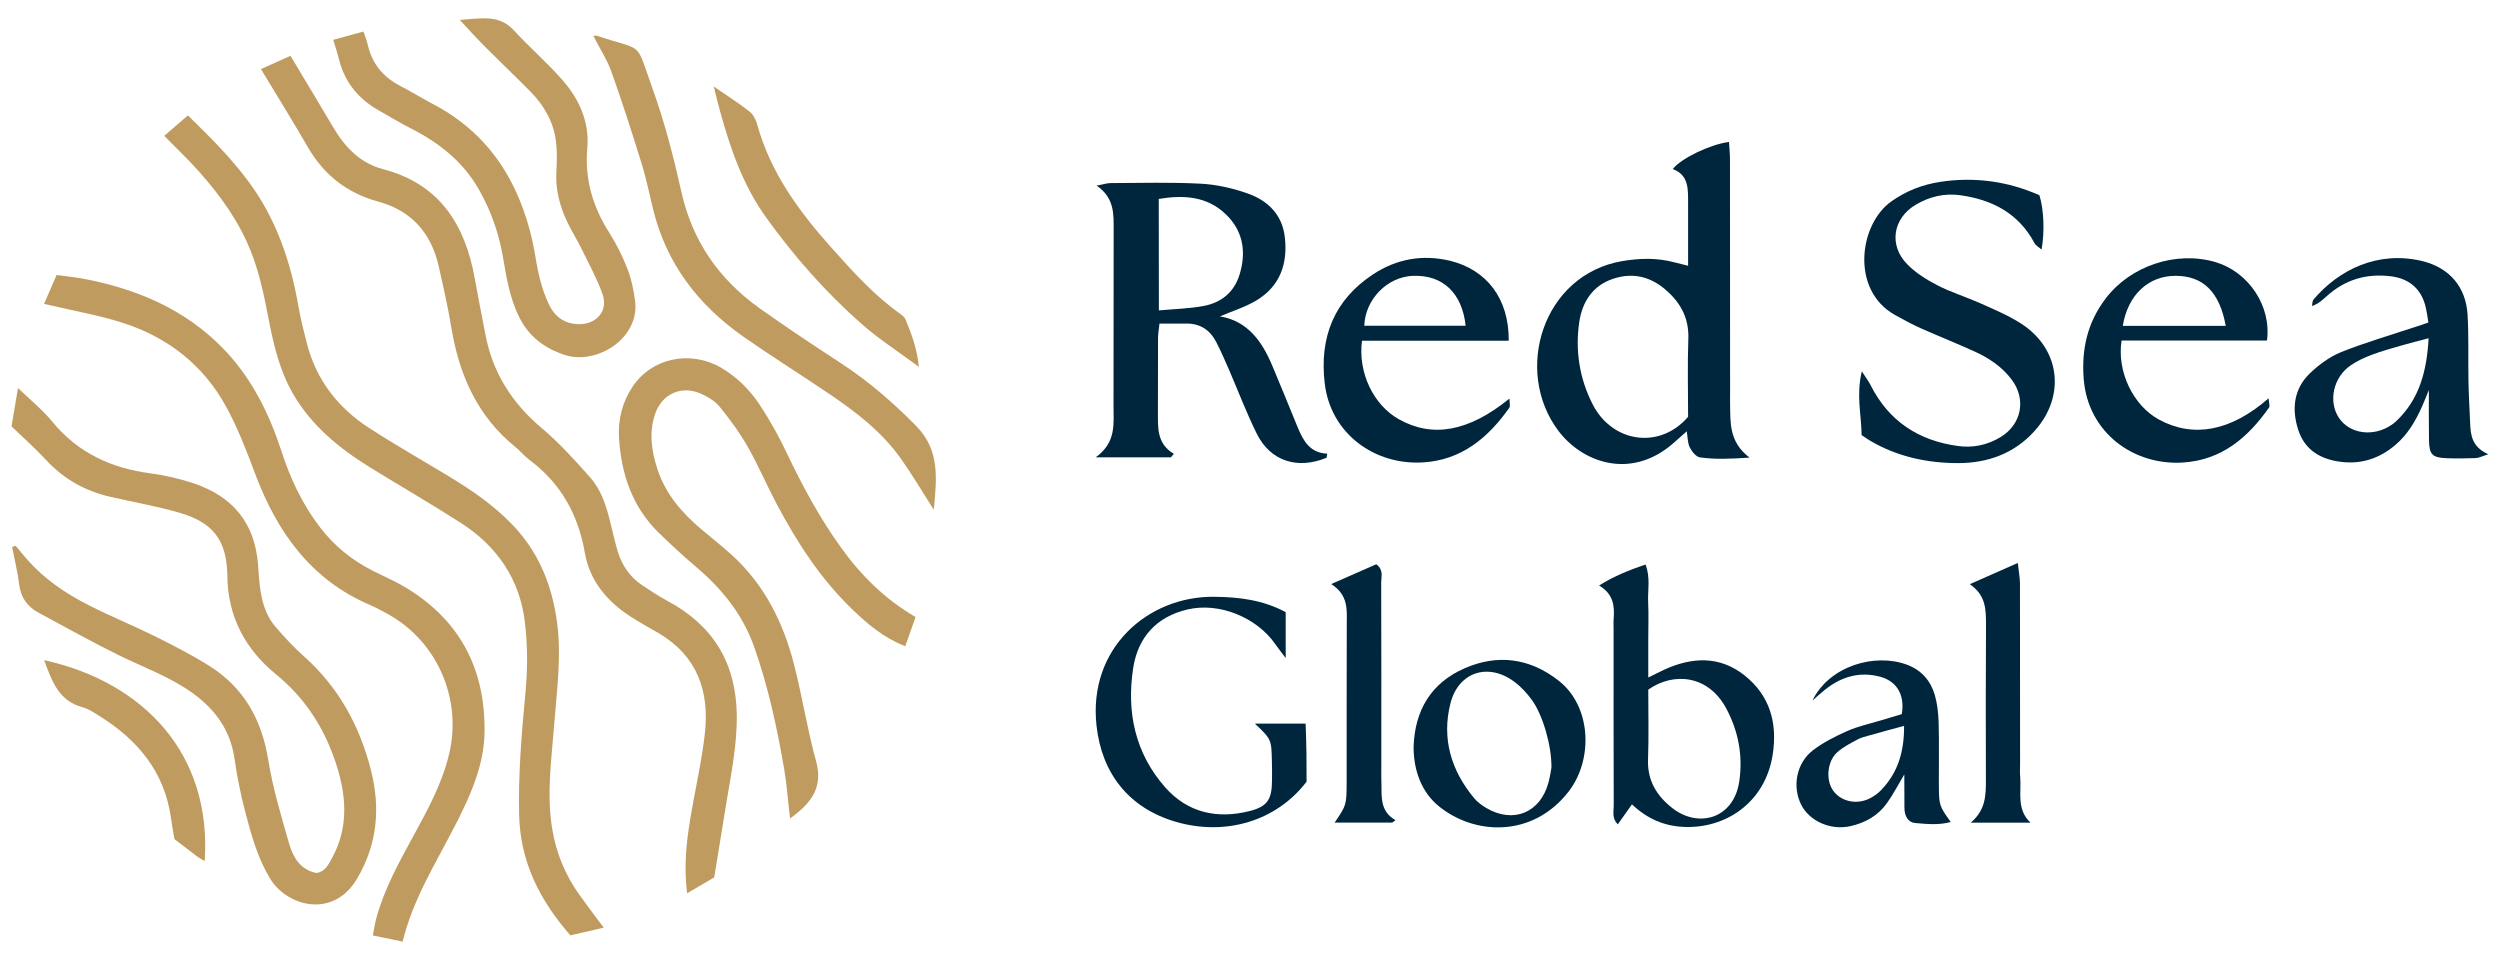 <?xml version="1.0" encoding="utf-8"?>
<!-- Generator: Adobe Illustrator 27.10.0, SVG Export Plug-In . SVG Version: 6.00 Build 0)  -->
<svg version="1.1" id="Layer_1" xmlns="http://www.w3.org/2000/svg" xmlns:xlink="http://www.w3.org/1999/xlink" x="0px" y="0px"
	 viewBox="0 0 208.37 80" style="enable-background:new 0 0 208.37 80;" xml:space="preserve">
<style type="text/css">
	.st0{fill:#BF9B5F;}
	.st1{fill:#00263E;}
</style>
<g>
	<g>
		<path class="st0" d="M1.3,45.49c0.33,0.38,0.64,0.78,0.97,1.15c1.42,1.62,3.18,2.81,5.08,3.78c1.8,0.92,3.69,1.69,5.5,2.58
			c1.56,0.78,3.12,1.57,4.58,2.49c2.89,1.81,4.39,4.49,4.93,7.86c0.38,2.36,1.08,4.67,1.74,6.97c0.33,1.14,0.94,2.19,2.28,2.44
			c0.72-0.11,0.99-0.69,1.28-1.22c1.33-2.39,1.24-4.91,0.5-7.4c-0.93-3.13-2.56-5.82-5.15-7.93c-2.56-2.09-4.02-4.8-4.06-8.2
			c-0.04-3-1.19-4.49-4.11-5.31c-1.85-0.52-3.76-0.86-5.63-1.29c-2.08-0.47-3.85-1.45-5.32-3.02c-0.93-1-1.95-1.91-2.93-2.85
			c0.18-1.07,0.34-2.02,0.54-3.2c1.08,1.04,2.08,1.85,2.87,2.82c2.13,2.59,4.9,3.86,8.16,4.29c1.2,0.16,2.41,0.44,3.57,0.82
			c3.27,1.09,5.15,3.29,5.41,6.82c0.13,1.82,0.2,3.71,1.49,5.2c0.74,0.85,1.51,1.69,2.35,2.43c2.88,2.57,4.63,5.78,5.57,9.48
			c0.8,3.15,0.53,6.14-1.13,8.99c-1.98,3.42-5.87,2.38-7.29,0.02c-1.04-1.73-1.56-3.63-2.06-5.54c-0.38-1.45-0.68-2.94-0.89-4.42
			c-0.34-2.36-1.58-4.09-3.45-5.45c-1.89-1.37-4.07-2.15-6.14-3.16c-2.28-1.12-4.5-2.36-6.74-3.57c-0.93-0.5-1.48-1.25-1.62-2.34
			c-0.13-1.06-0.39-2.1-0.59-3.15C1.14,45.56,1.22,45.52,1.3,45.49z"/>
		<path class="st0" d="M21.75,5.76c0.94-0.42,1.69-0.76,2.46-1.11c1.24,2.07,2.43,4.04,3.6,6.02c0.97,1.63,2.22,2.93,4.12,3.43
			c4.73,1.24,6.85,4.64,7.65,9.16c0.27,1.53,0.58,3.05,0.87,4.57c0.59,3.19,2.2,5.74,4.68,7.83c1.47,1.24,2.77,2.68,4.05,4.12
			c0.96,1.08,1.37,2.45,1.71,3.84c0.19,0.78,0.37,1.56,0.59,2.32c0.35,1.16,1,2.13,2.02,2.82c0.7,0.47,1.42,0.94,2.16,1.34
			c3.79,2.04,5.69,5.16,5.75,9.5c0.03,2.62-0.52,5.14-0.93,7.69c-0.3,1.86-0.6,3.71-0.95,5.84c-0.58,0.34-1.37,0.8-2.26,1.32
			c-0.29-2.28-0.05-4.33,0.29-6.37c0.39-2.32,0.93-4.62,1.19-6.95c0.39-3.48-0.62-6.44-3.81-8.33c-0.81-0.48-1.64-0.92-2.43-1.44
			c-1.94-1.26-3.36-2.98-3.76-5.26c-0.56-3.24-2.02-5.84-4.65-7.79c-0.41-0.31-0.74-0.73-1.14-1.05c-3.14-2.54-4.66-5.94-5.32-9.84
			c-0.29-1.76-0.68-3.5-1.08-5.25c-0.63-2.76-2.26-4.61-5.04-5.37c-2.58-0.7-4.52-2.21-5.87-4.55C24.44,10.15,23.14,8.07,21.75,5.76
			z"/>
		<path class="st0" d="M13.69,11.32c0.68-0.58,1.28-1.1,1.97-1.7c1.81,1.76,3.53,3.47,5,5.44c2.35,3.14,3.56,6.7,4.22,10.51
			c0.18,1.02,0.44,2.02,0.69,3.02c0.78,3.08,2.61,5.42,5.24,7.11c2.21,1.43,4.51,2.73,6.76,4.1c1.78,1.08,3.47,2.25,4.95,3.74
			c2.29,2.3,3.46,5.07,3.9,8.27c0.4,2.89-0.01,5.72-0.23,8.58c-0.22,2.9-0.65,5.79-0.16,8.73c0.34,2.01,1.08,3.79,2.24,5.43
			c0.63,0.88,1.28,1.74,2.05,2.77c-1.01,0.23-1.9,0.44-2.78,0.64c-2.58-2.95-4.18-6.16-4.27-10.02c-0.08-3.35,0.19-6.67,0.51-10.01
			c0.2-2.01,0.21-4.07-0.03-6.07c-0.42-3.57-2.32-6.34-5.33-8.27c-2.5-1.6-5.07-3.09-7.59-4.64c-2.55-1.58-4.84-3.45-6.38-6.08
			c-1.13-1.94-1.64-4.09-2.06-6.28c-0.43-2.22-0.88-4.43-1.85-6.5c-1.14-2.47-2.8-4.57-4.64-6.54
			C15.21,12.84,14.5,12.15,13.69,11.32z"/>
		<path class="st0" d="M33.56,78.48c-0.89-0.18-1.62-0.33-2.48-0.51c0.1-0.53,0.16-0.98,0.28-1.42c0.67-2.48,1.91-4.7,3.13-6.94
			c1.2-2.19,2.39-4.38,2.96-6.84c1.06-4.54-1.02-9.31-5.09-11.57c-0.5-0.27-0.99-0.55-1.51-0.77c-4.94-2.11-7.75-6.07-9.58-10.93
			c-0.72-1.93-1.47-3.88-2.47-5.69c-1.88-3.39-4.8-5.67-8.47-6.87c-1.91-0.63-3.91-0.97-5.88-1.44c-0.22-0.05-0.43-0.09-0.78-0.17
			c0.36-0.81,0.67-1.52,1.05-2.41c0.84,0.12,1.67,0.2,2.48,0.36c4.34,0.86,8.28,2.55,11.41,5.78c2.34,2.41,3.81,5.36,4.84,8.52
			c0.75,2.31,1.75,4.46,3.24,6.39c1.17,1.53,2.62,2.7,4.32,3.57c0.84,0.43,1.71,0.8,2.53,1.27c4.78,2.75,6.98,6.98,6.84,12.41
			c-0.05,1.93-0.67,3.79-1.47,5.57c-0.35,0.77-0.72,1.54-1.12,2.28C36.24,72.09,34.42,74.97,33.56,78.48z"/>
		<path class="st0" d="M65.85,68.22c-0.18-1.52-0.27-2.83-0.49-4.12c-0.6-3.48-1.34-6.92-2.53-10.26c-0.97-2.7-2.71-4.82-4.87-6.64
			c-1.04-0.88-2.04-1.81-3.02-2.76c-2.26-2.19-3.18-4.98-3.35-8.02c-0.08-1.45,0.28-2.91,1.12-4.17c1.58-2.4,4.78-3.1,7.38-1.61
			c1.33,0.77,2.4,1.85,3.24,3.11c0.85,1.29,1.61,2.66,2.27,4.06c1.3,2.73,2.73,5.38,4.5,7.83c1.66,2.32,3.66,4.3,6.21,5.79
			c-0.29,0.82-0.57,1.6-0.86,2.43c-1.79-0.7-3.12-1.83-4.37-3.03c-2.65-2.53-4.62-5.58-6.33-8.79c-0.84-1.58-1.54-3.24-2.42-4.79
			c-0.67-1.18-1.48-2.28-2.34-3.34c-0.4-0.49-1.01-0.85-1.6-1.11c-1.59-0.69-3.19,0.02-3.77,1.65c-0.56,1.58-0.32,3.15,0.19,4.7
			c0.68,2.04,2.02,3.59,3.63,4.95c0.86,0.73,1.76,1.43,2.59,2.19c2.7,2.47,4.26,5.61,5.15,9.09c0.69,2.68,1.11,5.44,1.85,8.11
			C68.61,65.68,67.59,66.96,65.85,68.22z"/>
		<path class="st0" d="M27.78,3.32c0.91-0.25,1.67-0.46,2.51-0.69c0.14,0.41,0.28,0.75,0.36,1.1c0.36,1.58,1.28,2.69,2.71,3.43
			c0.88,0.45,1.72,0.98,2.59,1.44c4.75,2.44,7.31,6.48,8.44,11.55c0.22,1.01,0.34,2.04,0.59,3.04c0.21,0.81,0.48,1.63,0.87,2.37
			c0.49,0.93,1.32,1.45,2.41,1.46c1.48,0.01,2.45-1.13,1.96-2.51c-0.47-1.32-1.16-2.56-1.78-3.83c-0.35-0.72-0.79-1.4-1.13-2.12
			c-0.64-1.33-1.02-2.72-0.94-4.23c0.05-0.84,0.07-1.7-0.03-2.54c-0.2-1.65-1.01-3.02-2.16-4.19c-1.23-1.24-2.49-2.44-3.72-3.67
			c-0.66-0.66-1.29-1.36-2.14-2.27c1.79-0.11,3.26-0.49,4.51,0.87c1.3,1.42,2.77,2.68,4.04,4.13c1.41,1.6,2.27,3.51,2.08,5.69
			c-0.23,2.61,0.47,4.92,1.86,7.09c0.6,0.95,1.11,1.98,1.51,3.03c0.32,0.82,0.49,1.71,0.61,2.58c0.43,3.13-3.2,5.43-5.91,4.52
			c-1.64-0.56-2.89-1.48-3.7-3.05c-0.83-1.62-1.11-3.39-1.41-5.15c-0.34-1.97-1-3.81-1.98-5.55c-1.33-2.35-3.33-3.92-5.69-5.12
			c-0.92-0.47-1.81-1.01-2.71-1.52c-1.63-0.93-2.74-2.26-3.24-4.09C28.16,4.54,27.98,4.01,27.78,3.32z"/>
		<path class="st0" d="M49.46,3c0.17-0.02,0.22-0.04,0.25-0.03c4.08,1.36,3.2,0.32,4.68,4.42c1,2.78,1.75,5.67,2.39,8.55
			c0.91,4.13,3.13,7.32,6.51,9.74c2.26,1.61,4.58,3.14,6.9,4.66c2.26,1.48,4.26,3.23,6.16,5.15c2,2.03,1.73,4.37,1.48,7
			c-0.99-1.56-1.8-2.93-2.72-4.23c-1.63-2.31-3.85-3.99-6.16-5.54c-2.34-1.58-4.74-3.08-7.05-4.7c-3.7-2.61-6.33-6.02-7.44-10.48
			c-0.33-1.32-0.59-2.67-1-3.96c-0.79-2.56-1.61-5.11-2.51-7.63C50.59,4.95,49.98,4.03,49.46,3z"/>
		<path class="st0" d="M76.59,30.58c-1.75-1.3-3.33-2.31-4.73-3.54c-3.02-2.65-5.67-5.66-8.01-8.92c-1.9-2.64-2.95-5.66-3.81-8.76
			c-0.18-0.63-0.33-1.26-0.55-2.15c1.13,0.78,2.1,1.39,3,2.1c0.3,0.24,0.51,0.67,0.62,1.06c1.11,4.02,3.49,7.26,6.22,10.31
			c1.76,1.97,3.52,3.93,5.69,5.47c0.19,0.13,0.39,0.3,0.47,0.51C75.95,27.81,76.42,28.97,76.59,30.58z"/>
		<path class="st0" d="M3.68,55.02c8.3,1.84,13.99,7.82,13.38,16.75c-0.22-0.13-0.43-0.24-0.62-0.38c-0.64-0.48-1.27-0.97-1.9-1.45
			c-0.11-0.64-0.22-1.23-0.3-1.83c-0.56-3.84-2.8-6.47-5.98-8.45c-0.44-0.27-0.89-0.58-1.37-0.71C4.91,58.43,4.34,56.82,3.68,55.02z
			"/>
	</g>
	<g>
		<g>
			<path class="st1" d="M97.59,38.12c-1.96,0-3.92,0-6.27,0c1.73-1.24,1.49-2.8,1.49-4.29c0.01-4.89,0.01-9.77,0.01-14.66
				c0-1.32,0.08-2.67-1.42-3.7c0.56-0.1,0.86-0.21,1.15-0.21c2.51-0.01,5.03-0.08,7.54,0.05c1.3,0.07,2.63,0.37,3.86,0.8
				c1.7,0.59,2.93,1.76,3.14,3.68c0.25,2.21-0.41,4.07-2.37,5.25c-0.95,0.57-2.04,0.9-3.04,1.33c2.3,0.38,3.51,2.07,4.37,4.13
				c0.71,1.71,1.42,3.41,2.11,5.12c0.47,1.14,1.04,2.14,2.46,2.19c-0.04,0.19-0.03,0.33-0.07,0.35c-2.42,0.99-4.66,0.27-5.79-1.99
				c-0.86-1.73-1.55-3.56-2.32-5.34c-0.34-0.78-0.68-1.57-1.07-2.32c-0.52-1.01-1.35-1.56-2.52-1.54c-0.71,0.01-1.41,0-2.21,0
				c-0.05,0.44-0.11,0.81-0.12,1.17c-0.01,2.04-0.01,4.08-0.01,6.12c0.01,1.32-0.14,2.69,1.33,3.57
				C97.76,37.93,97.68,38.02,97.59,38.12z M96.59,25.87c1.36-0.12,2.54-0.15,3.69-0.36c1.49-0.27,2.58-1.13,3.04-2.64
				c0.57-1.87,0.29-3.61-1.12-4.98c-1.58-1.55-3.57-1.65-5.62-1.31C96.59,19.68,96.59,22.65,96.59,25.87z"/>
			<path class="st1" d="M145.82,38.14c-1.63,0.11-2.89,0.16-4.14-0.02c-0.32-0.05-0.67-0.49-0.84-0.83
				c-0.18-0.36-0.17-0.82-0.25-1.34c-0.43,0.38-0.81,0.72-1.19,1.05c-3.56,3.04-7.56,1.5-9.51-1.09
				c-3.78-5.02-1.29-13.03,5.33-14.15c1.48-0.25,2.92-0.28,4.36,0.11c0.3,0.08,0.62,0.16,1.12,0.28c0-1.11,0-2.09,0-3.07
				c0-0.71,0-1.43,0-2.13c-0.01-1.15,0.09-2.35-1.28-2.86c0.7-0.9,3.13-2.06,4.69-2.26c0.03,0.51,0.08,1.01,0.08,1.51
				c0.01,6.55,0.01,13.1,0.01,19.65c0,0.24-0.01,0.48,0,0.71C144.23,35.23,144.1,36.83,145.82,38.14z M140.7,34.74
				c0-2.14-0.06-4.32,0.02-6.49c0.06-1.66-0.58-2.92-1.78-4c-1.31-1.18-2.79-1.57-4.47-1.02c-1.72,0.56-2.59,1.93-2.84,3.6
				c-0.35,2.39,0.01,4.72,1.13,6.9C134.4,36.9,138.33,37.49,140.7,34.74z"/>
			<path class="st1" d="M155.16,36.26c-0.02-1.73-0.46-3.34,0.02-5.31c0.36,0.56,0.57,0.84,0.73,1.15c1.51,3,3.99,4.62,7.26,5.07
				c1.26,0.18,2.46-0.07,3.56-0.73c1.76-1.06,2.18-3.15,0.94-4.8c-0.79-1.05-1.85-1.77-3.02-2.31c-1.51-0.69-3.05-1.3-4.56-1.97
				c-0.73-0.33-1.44-0.71-2.15-1.11c-3.71-2.07-3-7.56-0.29-9.47c1.23-0.87,2.57-1.39,4.05-1.62c2.89-0.44,5.65-0.05,8.28,1.11
				c0.37,1.15,0.45,3.08,0.18,4.53c-0.24-0.21-0.49-0.34-0.59-0.54c-1.33-2.49-3.53-3.62-6.2-3.99c-1.31-0.18-2.55,0.12-3.69,0.79
				c-1.91,1.13-2.28,3.37-0.72,4.96c0.71,0.73,1.63,1.3,2.54,1.77c1.13,0.58,2.37,0.96,3.54,1.48c1.16,0.52,2.36,1.02,3.43,1.71
				c3.26,2.11,3.72,6.05,1.1,8.95c-1.7,1.89-3.93,2.67-6.37,2.67c-2.58,0-5.09-0.54-7.35-1.88
				C155.61,36.58,155.43,36.44,155.16,36.26z"/>
			<path class="st1" d="M202.4,26.88c-0.07-0.45-0.12-0.82-0.2-1.18c-0.33-1.56-1.34-2.47-2.91-2.67c-2.05-0.26-3.85,0.28-5.38,1.67
				c-0.34,0.31-0.68,0.62-1.21,0.81c0.04-0.19,0.02-0.42,0.13-0.55c2.1-2.47,5.33-4.08,9.02-3.21c2.3,0.55,3.69,2.16,3.82,4.52
				c0.1,1.8,0.04,3.61,0.07,5.41c0.02,1.18,0.09,2.37,0.14,3.55c0.04,1.01,0.13,2.01,1.51,2.63c-0.58,0.19-0.82,0.32-1.05,0.32
				c-0.81,0.03-1.61,0.04-2.42,0.01c-1.21-0.05-1.46-0.3-1.47-1.57c-0.02-1.28-0.01-2.56-0.01-4.11c-0.26,0.63-0.41,1.03-0.59,1.42
				c-0.53,1.18-1.18,2.28-2.17,3.13c-1.32,1.13-2.83,1.66-4.6,1.43c-1.7-0.22-2.99-1-3.53-2.67c-0.56-1.74-0.37-3.43,1-4.73
				c0.74-0.7,1.63-1.36,2.57-1.74c2.02-0.81,4.11-1.41,6.18-2.1C201.67,27.14,202.01,27.02,202.4,26.88z M202.42,28.19
				c-0.86,0.23-1.59,0.41-2.31,0.62c-0.82,0.24-1.63,0.46-2.42,0.76c-0.61,0.23-1.23,0.51-1.76,0.88c-1.46,0.99-1.89,3.01-0.99,4.37
				c0.9,1.36,2.89,1.63,4.41,0.58c0.12-0.08,0.23-0.17,0.33-0.26C201.68,33.28,202.27,30.88,202.42,28.19z"/>
			<path class="st1" d="M188.95,28.38c-4.03,0-8.09,0-12.12,0c-0.41,2.6,0.98,5.44,3.13,6.6c2.86,1.54,5.97,0.97,9.12-1.78
				c0.02,0.33,0.13,0.63,0.04,0.77c-1.76,2.5-3.94,4.37-7.16,4.58c-4.11,0.27-7.95-2.48-8.29-6.99c-0.19-2.46,0.32-4.7,1.84-6.69
				c2.08-2.73,5.89-3.99,9.16-3.02C187.41,22.67,189.33,25.5,188.95,28.38z M176.93,27.16c2.93,0,5.75,0,8.58,0
				c-0.51-2.83-1.89-4.18-4.21-4.17C179.06,23,177.35,24.58,176.93,27.16z"/>
			<path class="st1" d="M125.75,28.4c-4.15,0-8.2,0-12.23,0c-0.35,2.65,0.95,5.34,3.05,6.53c2.81,1.59,5.83,1.06,9.24-1.71
				c0,0.33,0.09,0.63-0.02,0.78c-1.77,2.5-3.99,4.35-7.18,4.54c-4.03,0.25-7.72-2.39-8.2-6.61c-0.44-3.81,0.77-6.92,4.04-9.07
				c1.95-1.28,4.1-1.67,6.39-1.13C123.93,22.48,125.78,24.91,125.75,28.4z M122.16,27.15c-0.3-2.74-1.91-4.25-4.39-4.16
				c-2.13,0.08-3.98,1.94-4.06,4.16C116.52,27.15,119.34,27.15,122.16,27.15z"/>
		</g>
		<g>
			<path class="st1" d="M136.02,67.04c-0.43,0.62-0.78,1.11-1.18,1.67c-0.51-0.52-0.34-1.06-0.34-1.54
				c-0.02-4.89-0.01-9.77-0.01-14.66c0-0.33-0.02-0.67,0.01-1c0.07-1.03-0.03-2-1.22-2.71c1.31-0.82,2.54-1.29,3.87-1.75
				c0.43,1.1,0.17,2.15,0.22,3.16c0.05,0.99,0.01,2,0.01,2.99c0,1.04,0,2.08,0,3.27c0.51-0.25,0.91-0.46,1.32-0.65
				c2.32-1.06,4.62-1.18,6.7,0.47c2.12,1.68,2.76,3.97,2.35,6.61c-0.64,4.07-4,6.18-7.42,6.02
				C138.7,68.85,137.28,68.24,136.02,67.04z M137.38,57.48c0,1.96,0.05,3.9-0.02,5.84c-0.06,1.74,0.72,3,2.01,4.02
				c2.16,1.71,5.15,0.93,5.6-2.25c0.3-2.11-0.07-4.13-1.09-6.04C142.39,56.26,139.49,55.99,137.38,57.48z"/>
			<path class="st1" d="M104.59,60.31c1.5,0,2.78,0,4.23,0c0.03,0.83,0.06,1.65,0.07,2.49c0.01,0.81,0.01,1.61,0.01,2.35
				c-2.51,3.29-6.76,4.56-10.92,3.34c-3.88-1.14-6.16-4.02-6.59-8.03c-0.7-6.45,4.3-10.77,9.79-10.72c2.06,0.02,4.05,0.25,5.98,1.28
				c0,1.18,0,2.36,0,3.83c-0.38-0.51-0.64-0.84-0.88-1.18c-1.56-2.23-4.67-3.48-7.27-2.88c-2.61,0.6-4.16,2.32-4.56,4.88
				c-0.57,3.68,0.16,7.13,2.69,9.98c1.87,2.1,4.33,2.63,7.01,1.95c1.5-0.38,1.86-0.97,1.87-2.57c0-0.52,0.01-1.04-0.01-1.57
				C105.97,61.63,105.97,61.62,104.59,60.31z"/>
			<path class="st1" d="M151.06,58.39c1.42-2.9,5.21-3.98,7.88-2.99c1.2,0.45,1.97,1.32,2.32,2.52c0.21,0.72,0.29,1.49,0.32,2.24
				c0.05,1.71,0.01,3.42,0.02,5.13c0.01,1.85,0.01,1.85,0.99,3.22c-1,0.28-1.98,0.17-2.94,0.09c-0.66-0.06-0.91-0.63-0.92-1.25
				c-0.01-0.9-0.01-1.8-0.01-2.8c-0.52,0.87-0.93,1.66-1.44,2.38c-0.74,1.05-1.81,1.65-3.06,1.93c-1.66,0.37-3.43-0.43-4.11-1.82
				c-0.74-1.51-0.38-3.45,1-4.51c0.85-0.65,1.85-1.15,2.83-1.59c0.9-0.4,1.89-0.62,2.84-0.9c0.58-0.18,1.17-0.36,1.73-0.52
				c0.27-1.58-0.4-2.73-1.78-3.11c-1.74-0.47-3.27-0.01-4.65,1.1C151.74,57.78,151.41,58.09,151.06,58.39z M158.7,60.5
				c-1.06,0.29-1.97,0.53-2.87,0.79c-0.36,0.1-0.74,0.19-1.06,0.37c-0.57,0.31-1.18,0.62-1.65,1.05c-0.82,0.74-0.95,2.25-0.37,3.13
				c0.62,0.93,1.91,1.26,3.02,0.74c0.38-0.18,0.74-0.43,1.02-0.73C158.17,64.42,158.72,62.67,158.7,60.5z"/>
			<path class="st1" d="M117.82,62.22c0.11-3.01,1.44-5.28,4.23-6.51s5.48-0.85,7.87,1.03c2.72,2.13,2.9,6.56,0.81,9.25
				c-2.99,3.84-7.84,3.65-10.84,1.18C118.53,66.05,117.81,64.28,117.82,62.22z M129.31,63.98c0.02-1.85-0.72-4.38-1.63-5.64
				c-0.41-0.56-0.91-1.11-1.47-1.52c-2.17-1.62-4.66-0.81-5.32,1.81c-0.74,2.94,0.06,5.6,1.99,7.91c0.26,0.32,0.63,0.58,0.99,0.8
				c2.25,1.33,4.51,0.41,5.19-2.11C129.19,64.73,129.27,64.22,129.31,63.98z"/>
			<path class="st1" d="M164.18,48.69c1.4-0.62,2.59-1.15,4-1.77c0.07,0.68,0.18,1.21,0.18,1.75c0.01,5.03,0.01,10.06,0.01,15.09
				c0,0.33-0.03,0.67,0.01,1c0.11,1.28-0.33,2.69,0.86,3.81c-1.57,0-3.14,0-4.99,0c1.29-1.08,1.27-2.35,1.27-3.63
				c-0.01-4.32-0.02-8.64,0.01-12.95C165.52,50.78,165.52,49.62,164.18,48.69z"/>
			<path class="st1" d="M116.04,68.56c-1.58,0-3.16,0-4.8,0c0.99-1.46,0.99-1.46,1-3.37c0.01-4.41-0.01-8.81,0.01-13.22
				c0.01-1.18,0.13-2.38-1.3-3.29c1.42-0.63,2.61-1.15,3.76-1.65c0.63,0.46,0.41,1.03,0.41,1.51c0.02,5.16,0.01,10.33,0.01,15.5
				c0,0.43-0.01,0.85,0.01,1.28c0.02,1.13-0.11,2.31,1.17,3.04C116.22,68.44,116.13,68.5,116.04,68.56z"/>
		</g>
	</g>
</g>
</svg>
